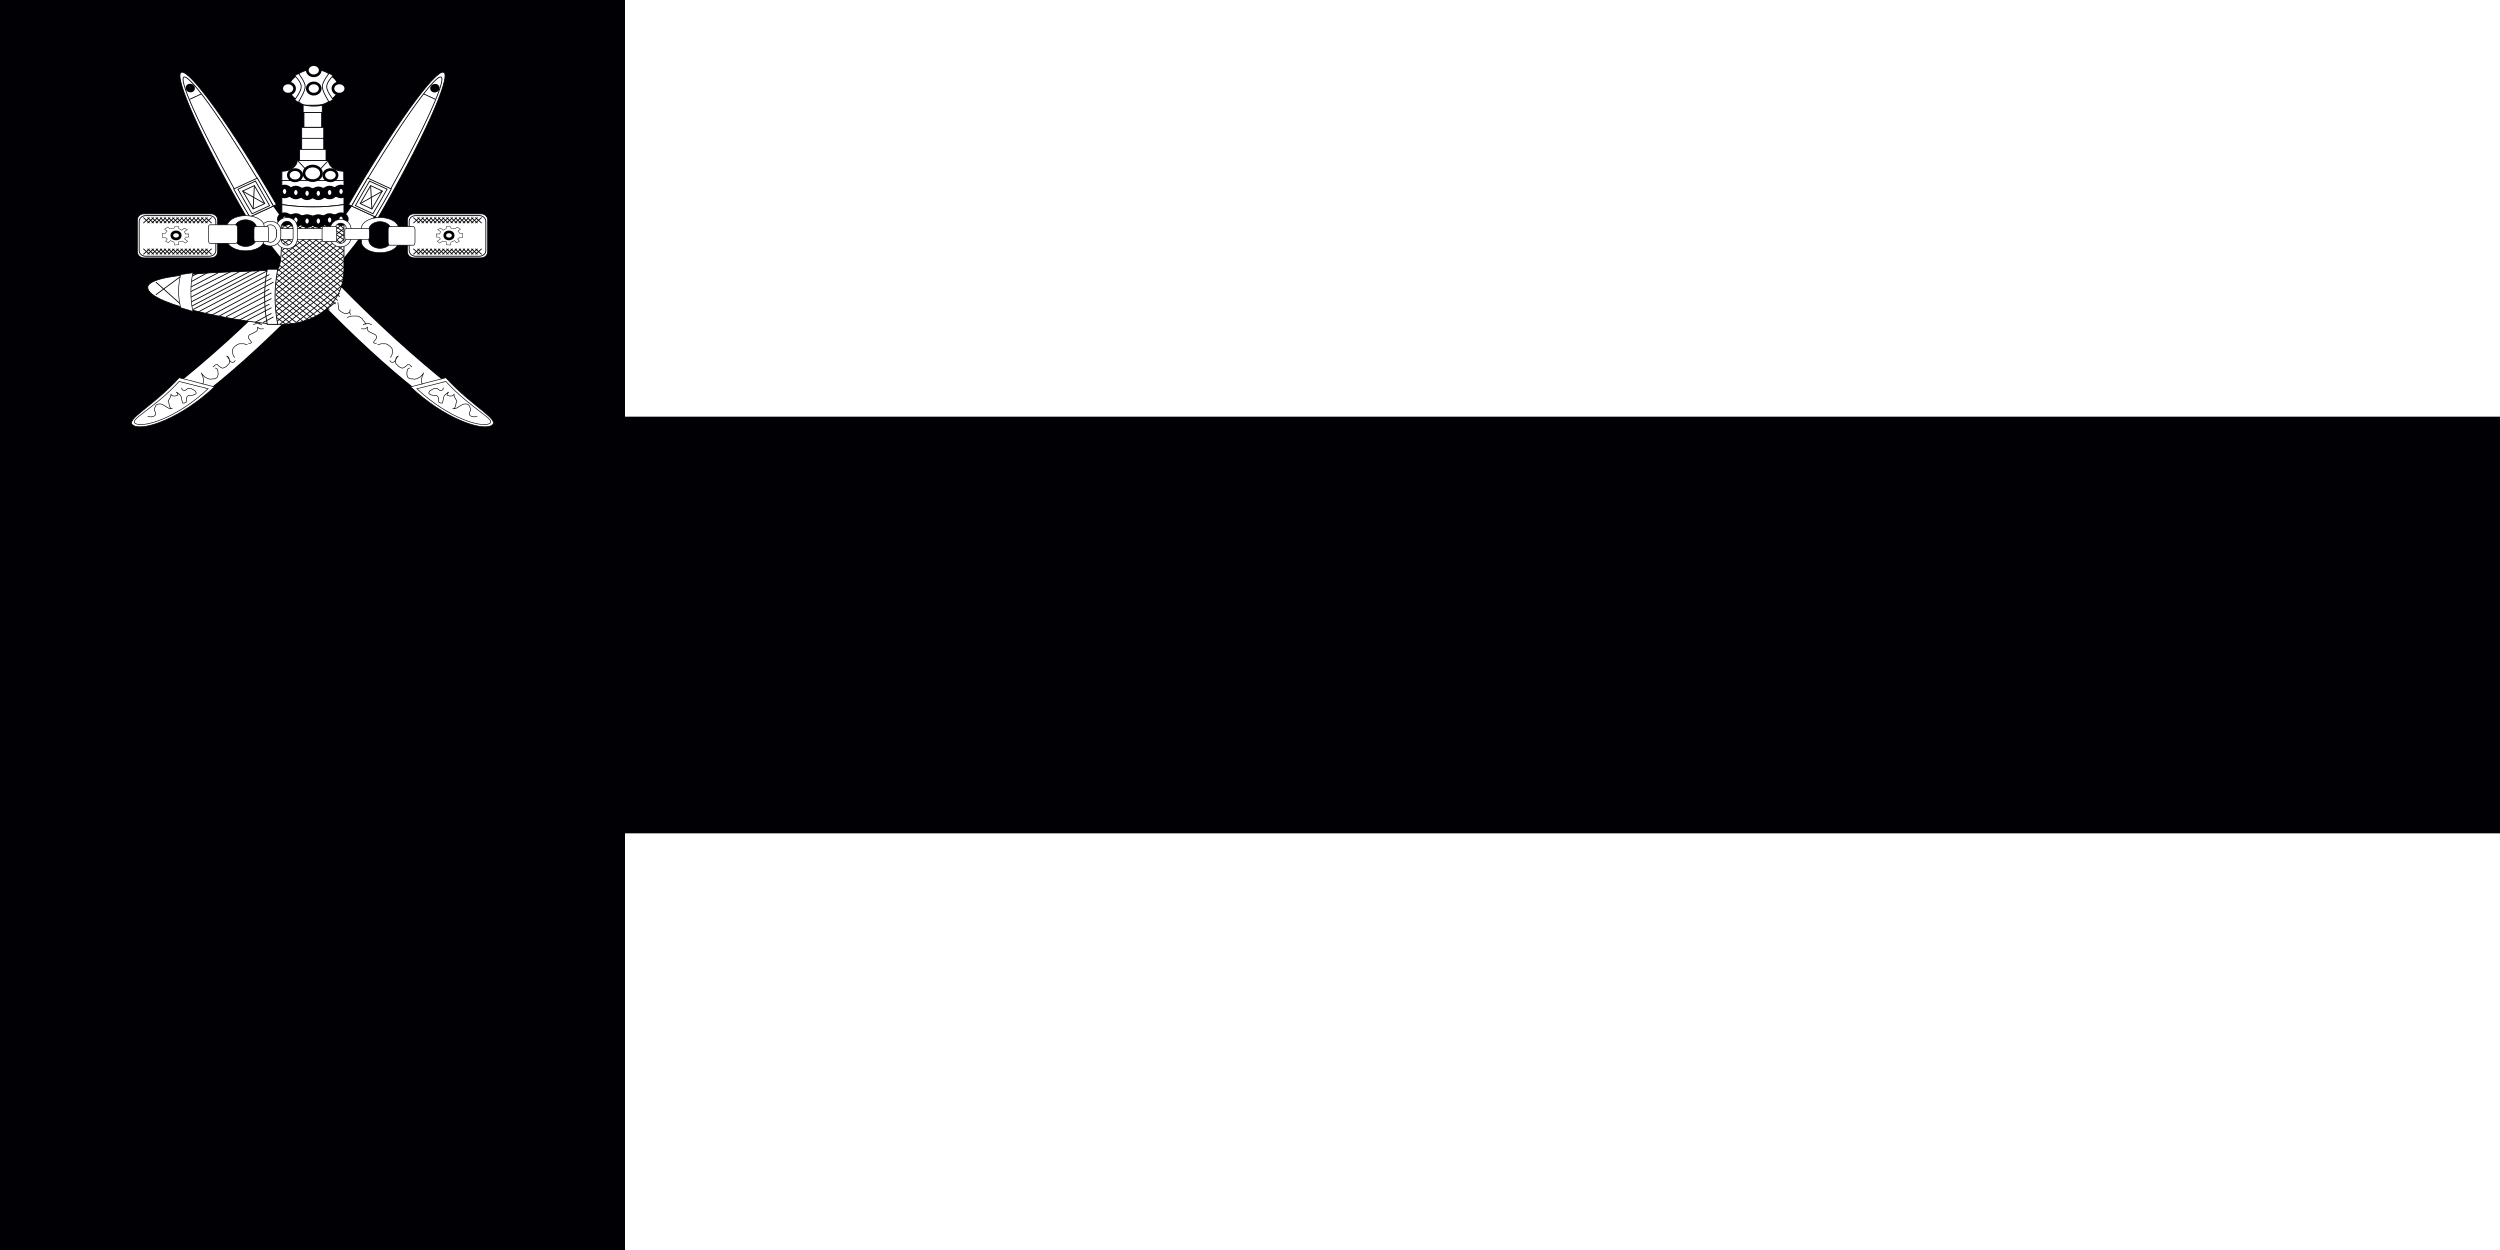 <?xml version="1.0" encoding="UTF-8"?>
<svg id="Calque_1" xmlns="http://www.w3.org/2000/svg" version="1.1" viewBox="0 0 1200 600">
  <!-- Generator: Adobe Illustrator 29.4.0, SVG Export Plug-In . SVG Version: 2.1.0 Build 152)  -->
  <defs>
    <style>
      .st0, .st1, .st2, .st3, .st4, .st5, .st6, .st7, .st8, .st9, .st10, .st11, .st12, .st13, .st14, .st15, .st16, .st17, .st18, .st19, .st20 {
        stroke: #000005;
      }

      .st0, .st2, .st3, .st4, .st5, .st6, .st21, .st7, .st8, .st9, .st10, .st11, .st12, .st13, .st14, .st15, .st16, .st17, .st19, .st20 {
        fill: #fff;
      }

      .st0, .st2, .st4, .st6, .st7, .st8, .st10, .st11, .st12, .st14, .st15, .st17, .st20 {
        fill-rule: evenodd;
      }

      .st0, .st5 {
        stroke-width: .4px;
      }

      .st1 {
        fill: none;
      }

      .st1, .st9, .st17 {
        stroke-width: .3px;
      }

      .st2 {
        stroke-width: .2px;
      }

      .st3 {
        stroke-width: 4.5px;
      }

      .st4 {
        stroke-width: .4px;
      }

      .st6, .st19 {
        stroke-width: .4px;
      }

      .st7 {
        stroke-width: .4px;
      }

      .st8 {
        stroke-width: .6px;
      }

      .st10 {
        stroke-width: .3px;
      }

      .st11 {
        stroke-width: .4px;
      }

      .st12 {
        stroke-width: .4px;
      }

      .st13 {
        stroke-width: .4px;
      }

      .st14 {
        stroke-width: .4px;
      }

      .st15 {
        stroke-width: .4px;
      }

      .st16, .st18 {
        stroke-width: 1.3px;
      }

      .st22, .st18 {
        fill: #000005;
      }

      .st20 {
        stroke-width: .4px;
      }
    </style>
  </defs>
  <path class="st22" d="M0,0h1200v600H0V0Z"/>
  <path class="st21" d="M300,0h900v200H300V0Z"/>
  <path class="st21" d="M300,400h900v200H300v-200Z"/>
  <g id="a">
    <path class="st20" d="M69.1,102.6h32.2c1.8,0,3.2,1.3,3.2,3v15.2c0,1.7-1.4,3-3.2,3h-32.2c-1.8,0-3.2-1.3-3.2-3v-15.2c0-1.7,1.4-3,3.2-3Z"/>
    <path class="st12" d="M69.9,103.5h30.6c1.7,0,3.1,1.2,3.1,2.8v13.9c0,1.5-1.4,2.8-3.1,2.8h-30.6c-1.7,0-3.1-1.2-3.1-2.8v-13.9c0-1.5,1.4-2.8,3.1-2.8Z"/>
    <path class="st2" d="M83.9,108.8h1.9c0,0,0,.9,0,.9l1.5.8,1.2-1,1.4.8-1.3.8.3,1.2h1.7c0,0,0,1.5,0,1.5h-1.3c0,0-.7.9-.7.9l1.5,1.1-1.2.9-1.3-1-1.9.4v1.4c0,0-1.9.1-1.9.1l-.3-1.4-1.7-.7-.9,1-1.4-.7.8-1.1-1-.7h-1.4v-2c0,0,1.3.1,1.3.1l1-1.2-1.2-.9,1.5-1,1.1.8,1.9-.2.3-.8Z"/>
    <ellipse class="st16" cx="84.5" cy="113" rx="2" ry="1.7"/>
    <path class="st12" d="M71.8,104.4l-3,2.7M73.8,104.4l-3,2.7M75.8,104.4l-3,2.7M77.8,104.4l-3,2.7M79.7,104.4l-3,2.7M81.7,104.4l-3,2.7M83.7,104.4l-3,2.7M85.7,104.4l-3,2.7M87.7,104.4l-3,2.7M89.7,104.4l-3,2.7M91.6,104.4l-3,2.7M93.6,104.4l-3,2.7M85.7,104.4l-3,2.7M95.6,104.4l-3,2.7M97.6,104.4l-3,2.7M99.6,104.4l-3,2.7M101.6,104.4l-3,2.7M98.6,104.4l3,2.7M96.6,104.4l3,2.7M94.6,104.4l3,2.7M92.6,104.4l3,2.7M90.6,104.4l3,2.7M88.7,104.4l3,2.7M86.7,104.4l3,2.7M84.7,104.4l3,2.7M82.7,104.4l3,2.7M80.7,104.4l3,2.7M78.7,104.4l3,2.7M76.8,104.4l3,2.7M84.7,104.4l3,2.7M74.8,104.4l3,2.7M72.8,104.4l3,2.7M70.8,104.4l3,2.7M68.8,104.4l3,2.7M71.8,119.4l-3,2.7M73.8,119.4l-3,2.7M75.8,119.4l-3,2.7M77.8,119.4l-3,2.7M79.7,119.4l-3,2.7M81.7,119.4l-3,2.7M83.7,119.4l-3,2.7M85.7,119.4l-3,2.7M87.7,119.4l-3,2.7M89.7,119.4l-3,2.7M91.6,119.4l-3,2.7M93.6,119.4l-3,2.7M85.7,119.4l-3,2.7M95.6,119.4l-3,2.7M97.6,119.4l-3,2.7M99.6,119.4l-3,2.7M101.6,119.4l-3,2.7M98.6,119.4l3,2.7M96.6,119.4l3,2.7M94.6,119.4l3,2.7M92.6,119.4l3,2.7M90.6,119.4l3,2.7M88.7,119.4l3,2.7M86.7,119.4l3,2.7M84.7,119.4l3,2.7M82.7,119.4l3,2.7M80.7,119.4l3,2.7M78.7,119.4l3,2.7M76.8,119.4l3,2.7M84.7,119.4l3,2.7M74.8,119.4l3,2.7M72.8,119.4l3,2.7M70.8,119.4l3,2.7M68.8,119.4l3,2.7"/>
  </g>
  <g id="a1" data-name="a">
    <path class="st20" d="M230.9,102.6h-32.2c-1.8,0-3.2,1.3-3.2,3v15.2c0,1.7,1.4,3,3.2,3h32.2c1.8,0,3.2-1.3,3.2-3v-15.2c0-1.7-1.4-3-3.2-3Z"/>
    <path class="st12" d="M230.1,103.5h-30.6c-1.7,0-3.1,1.2-3.1,2.8v13.9c0,1.5,1.4,2.8,3.1,2.8h30.6c1.7,0,3.1-1.2,3.1-2.8v-13.9c0-1.5-1.4-2.8-3.1-2.8Z"/>
    <path class="st2" d="M216.1,108.8h-1.9c0,0,0,.9,0,.9l-1.5.8-1.2-1-1.4.8,1.3.8-.3,1.2h-1.7c0,0,0,1.5,0,1.5h1.3c0,0,.7.9.7.9l-1.5,1.1,1.2.9,1.3-1,1.9.4v1.4c0,0,1.9.1,1.9.1l.3-1.4,1.7-.7.9,1,1.4-.7-.8-1.1,1-.7h1.4v-2c0,0-1.3.1-1.3.1l-1-1.2,1.2-.9-1.5-1-1.1.8-1.9-.2-.3-.8Z"/>
    <ellipse class="st16" cx="215.5" cy="113" rx="2" ry="1.7"/>
    <path class="st12" d="M228.2,104.4l3,2.7M226.2,104.4l3,2.7M224.2,104.4l3,2.7M222.2,104.4l3,2.7M220.3,104.4l3,2.7M218.3,104.4l3,2.7M216.3,104.4l3,2.7M214.3,104.4l3,2.7M212.3,104.4l3,2.7M210.3,104.4l3,2.7M208.4,104.4l3,2.7M206.4,104.4l3,2.7M214.3,104.4l3,2.7M204.4,104.4l3,2.7M202.4,104.4l3,2.7M200.4,104.4l3,2.7M198.4,104.4l3,2.7M201.4,104.4l-3,2.7M203.4,104.4l-3,2.7M205.4,104.4l-3,2.7M207.4,104.4l-3,2.7M209.4,104.4l-3,2.7M211.3,104.4l-3,2.7M213.3,104.4l-3,2.7M215.3,104.4l-3,2.7M217.3,104.4l-3,2.7M219.3,104.4l-3,2.7M221.3,104.4l-3,2.7M223.2,104.4l-3,2.7M215.3,104.4l-3,2.7M225.2,104.4l-3,2.7M227.2,104.4l-3,2.7M229.2,104.4l-3,2.7M231.2,104.4l-3,2.7M228.2,119.4l3,2.7M226.2,119.4l3,2.7M224.2,119.4l3,2.7M222.2,119.4l3,2.7M220.3,119.4l3,2.7M218.3,119.4l3,2.7M216.3,119.4l3,2.7M214.3,119.4l3,2.7M212.3,119.4l3,2.7M210.3,119.4l3,2.7M208.4,119.4l3,2.7M206.4,119.4l3,2.7M214.3,119.4l3,2.7M204.4,119.4l3,2.7M202.4,119.4l3,2.7M200.4,119.4l3,2.7M198.4,119.4l3,2.7M201.4,119.4l-3,2.7M203.4,119.4l-3,2.7M205.4,119.4l-3,2.7M207.4,119.4l-3,2.7M209.4,119.4l-3,2.7M211.3,119.4l-3,2.7M213.3,119.4l-3,2.7M215.3,119.4l-3,2.7M217.3,119.4l-3,2.7M219.3,119.4l-3,2.7M221.3,119.4l-3,2.7M223.2,119.4l-3,2.7M215.3,119.4l-3,2.7M225.2,119.4l-3,2.7M227.2,119.4l-3,2.7M229.2,119.4l-3,2.7M231.2,119.4l-3,2.7"/>
  </g>
  <g id="b">
    <path class="st8" d="M126.5,147.1c-48.1,47.1-68.6,53-59,56.8,9.6,3.8,40.6-20.5,72.9-52.8,32.2-32.2,52-61,42.3-64.7-9.6-3.8-5,10.7-56.2,60.7Z"/>
    <path class="st17" d="M86,181.3l16.9,4.4c-15.9,15-33.7,21.2-38.7,18.6-5-2.6,8.9-8.8,21.8-23h0Z"/>
    <path class="st17" d="M86,183.1l13.9,3.5c-15.5,14.4-30.7,18.6-34.7,16.8-4-1.8,8.3-6.7,20.8-20.3Z"/>
    <path class="st1" d="M137.8,145.1c0,.2-.1,1.2-.2,1.6,0,.6,0,1-.1,1.4-.2.4-.1.7-.6.9-.3.5-.5.6-1,.8-.3.2-.8.5-1.2.6-.5.2-.9.2-1.5.1-.4-.3-.8-.5-1.1-.8,0-.4-.2-.9-.2-1.2.1.4.2.9.2,1.4,0,.6-.2.8-.5,1.2M133.2,152.4s0,0-.1-.1c.3.3.2.1-.5-.2-.5-.2-1-.3-1.6-.4h-1.7c-.7,0-1.1,0-1.6.2-.3.3-.9.5-1.2.8-.4.2-.5.5-.7.9-.3.3-.6.8-.9,1-.1.5-.4.5-.6.9.6,0,1.1.1,1.3.4.5.2-.4-.2-.6-.4-.4-.1-.5-.2-1.1-.2-.6-.2-.9.1-1.5.2-.3.2-.4.2-.9.2M126.6,157.8c-.2,0-1.4.2-1.8,0-.5-.1-.8-.4-1.1-.8-.2-.3,0,.5,0,.9,0,.6-.3.6-.6,1.1-.4.2-.7.5-1.1.6-.3.2-.7.4-1.1.6-.4.1-.8.3-1.1.5-.4.3-.4.6-.6,1,0,.5.1.8.5,1.1.1.4.5.7.7,1,.3.5.6.7-.1.9-.4.2-.7,0-1.1,0M118.8,165.5c-.3,0-1.4-.4-1.8-.5h-1.7c-.7,0-.8.2-1.4.4-.4.3-.6.6-1.1.8-.3.3-.8.8-1,1.2-.2.4-.2.9-.2,1.4,0,.6.2.7.2,1.3.1.5.4.9.7,1.3,0,.1,0,.2.2.2M112.9,173c0,0-.2.3-.3.5-.4.4-.4.4-1.1.4-.5,0-.5-.2-.9-.4-.2-.3-.4-.5-.6-.9-.1-.2-.3-.6-.4-.8-.2-.3-.4-.4-.5-.7-.2,0-.2-.1-.4-.2.5,0,.5.2.9.5.2.2.3.5.4.8,0,.4.2.7.2,1.1s0,.8-.2,1.2c-.2.2-.4.4-.6.6-.2.2-.5.4-.6.7-.3.2-.5.3-.8.5-.3.1-.6.3-1,.4-.5,0-.7-.2-1.1-.4-.3-.2-.6-.4-.9-.6-.2-.2-.5-.5-.6-.7-.5-.1-.8,0-1.1.2-.2.2-.4.4-.6.6-.2,0-.4.3-.5.4M103.3,176.6c.1,0,.6.4.9.5.1.4.4.7.4,1.2.1.5.1,1,.1,1.5-.1.6-.3.9-.5,1.4-.3.2-.5.4-1,.6-.4,0-.9.1-1.4.1-.3.1-1,.2-1.3,0-.5,0-.8-.3-1.2-.4-.4-.2-.6-.4-1.1-.6-.2-.3-.5-.6-.9-1-.3-.4-.5-.6-.7-1,.2.5.4.9.5,1.3.2.4.4.6.4,1.2.2.4.1,1,.1,1.5,0,.4,0,1-.2,1.3v.3M87.2,186.2v.2c0-.4,0-.2.2.6.3.4,1.1.5,1.7.3.6-.4.5-.7,1.6-.9,1,0,1.4.3,1.9.6.7.3,1,.4,1.4,1.1.2.5.3.9-.3,1.1-.5.4-1.2.5-1.9.6-.8,0-1.4,0-1.7.3-.6.5-.5.8-.5,1.7-.2.3-.2,1.1-.3,1.4-.5.2-.8.3-1.6.3-.2-.5-.4-1.4-.5-1.9-.1-.6-.2-1.3-.5-1.7-.3-.4-.8-.8-1.2-1.1-.2-.3-.6-.5-1-.6.7.3.8.6.9,1.4-.6.3-.8.5-1.7.5-1,0-1.2-.3-1.6-.8,0,.8-.3,1-.5,1.7-.4.5-.5.9-.9,1.6.2.8.5.8.5,1.7.2.6.2,1.2.7,1.6.2.2.4.3.9.3-1,0-1.6-.1-2.3-.5-.5-.3-.9-.6-1.4-.9-.6-.4-1.4-.8-2.1-.9-.8,0-1.4,0-1.7.3-.5.3-.8.9-1,1.6-.2.8-.2,1.4.2,1.9.3.6.4.8,0,1.6-.4.5-1,.6-1.9.8-.6,0-1.2-.1-1.7-.3"/>
    <path class="st0" d="M181.4,104.7c21.4-36.9,35.5-68.2,31.6-70-3.9-1.8-24.4,26.7-45.7,63.5l14.1,6.5Z"/>
    <path class="st11" d="M180,104c20.6-35.6,34.8-65.6,31.7-67-3.1-1.4-22.4,26.3-42.9,61.8"/>
    <path class="st7" d="M176.5,85.5c-2.5,4.2-5.2,8.9-7.7,13.4l11.3,5.2c2.6-4.4,5.4-9.1,7.7-13.4l-11.3-5.2Z"/>
    <path class="st7" d="M177.4,86.9c-2.5,4.2-4.2,7.3-6.8,11.8l8.4,3.9c2.6-4.4,4.5-7.6,6.8-11.8l-8.5-3.9Z"/>
    <path class="st5" d="M183.5,91.7l-5.6-2.6-5,8.6,5.6,2.6,5-8.6Z"/>
    <path class="st7" d="M183.6,91.7l-10.6,6M178.5,100.3l-.6-11.2M209,47.7l-5.6-2.6"/>
    <ellipse class="st18" cx="208.7" cy="42.3" rx="1.6" ry="1.4" transform="translate(-4.1 48.8) rotate(-13.2)"/>
  </g>
  <g id="b1" data-name="b">
    <path class="st8" d="M173.5,147.1c48.1,47.1,68.6,53,59,56.8-9.6,3.8-40.6-20.5-72.9-52.8-32.2-32.2-52-61-42.3-64.7,9.6-3.8,5,10.7,56.2,60.7Z"/>
    <path class="st17" d="M214,181.3l-16.9,4.4c15.9,15,33.7,21.2,38.7,18.6,5-2.6-8.9-8.8-21.8-23h0Z"/>
    <path class="st17" d="M214,183.1l-13.9,3.5c15.5,14.4,30.7,18.6,34.7,16.8,4-1.8-8.3-6.7-20.8-20.3Z"/>
    <path class="st1" d="M162.2,145.1c0,.2.1,1.2.2,1.6,0,.6,0,1,.1,1.4.2.4.1.7.6.9.3.5.5.6,1,.8.3.2.8.5,1.2.6.5.2.9.2,1.5.1.4-.3.8-.5,1.1-.8,0-.4.2-.9.2-1.2-.1.4-.2.9-.2,1.4,0,.6.2.8.5,1.2M166.8,152.4s0,0,.1-.1c-.3.3-.2.1.5-.2.5-.2,1-.3,1.6-.4h1.7c.7,0,1.1,0,1.6.2.3.3.9.5,1.2.8.4.2.5.5.7.9.3.3.6.8.9,1,.1.5.4.5.6.9-.6,0-1.1.1-1.3.4-.5.2.4-.2.6-.4.4-.1.5-.2,1.1-.2.6-.2.9.1,1.5.2.3.2.4.2.9.2M173.4,157.8c.2,0,1.4.2,1.8,0,.5-.1.8-.4,1.1-.8.2-.3,0,.5,0,.9,0,.6.3.6.6,1.1.4.2.7.5,1.1.6.3.2.7.4,1.1.6.4.1.8.3,1.1.5.4.3.4.6.6,1,0,.5-.1.8-.5,1.1-.1.4-.5.7-.7,1-.3.5-.6.7.1.9.4.2.7,0,1.1,0M181.2,165.5c.3,0,1.4-.4,1.8-.5h1.7c.7,0,.8.2,1.4.4.4.3.6.6,1.1.8.3.3.8.8,1,1.2.2.4.2.9.2,1.4,0,.6-.2.7-.2,1.3-.1.5-.4.9-.7,1.3,0,.1,0,.2-.2.2M187.1,173c0,0,.2.3.3.5.4.4.4.4,1.1.4.5,0,.5-.2.9-.4.2-.3.4-.5.6-.9.1-.2.3-.6.4-.8.2-.3.4-.4.5-.7.2,0,.2-.1.4-.2-.5,0-.5.2-.9.5-.2.2-.3.5-.4.8,0,.4-.2.7-.2,1.1s0,.8.2,1.2c.2.2.4.4.6.6.2.2.5.4.6.7.3.2.5.3.8.5.3.1.6.3,1,.4.5,0,.7-.2,1.1-.4.3-.2.6-.4.9-.6.2-.2.5-.5.6-.7.5-.1.8,0,1.1.2.2.2.4.4.6.6.2,0,.4.3.5.4M196.7,176.6c-.1,0-.6.4-.9.5-.1.4-.4.7-.4,1.2-.1.5-.1,1-.1,1.5.1.6.3.9.5,1.4.3.2.5.4,1,.6.4,0,.9.1,1.4.1.3.1,1,.2,1.3,0,.5,0,.8-.3,1.2-.4.4-.2.6-.4,1.1-.6.2-.3.5-.6.9-1,.3-.4.5-.6.7-1-.2.5-.4.9-.5,1.3-.2.4-.4.6-.4,1.2-.2.4-.1,1-.1,1.5,0,.4,0,1,.2,1.3v.3M212.8,186.2v.2c0-.4,0-.2-.2.6-.3.4-1.1.5-1.7.3-.6-.4-.5-.7-1.6-.9-1,0-1.4.3-1.9.6-.7.3-1,.4-1.4,1.1-.2.5-.3.9.3,1.1.5.4,1.2.5,1.9.6.8,0,1.4,0,1.7.3.6.5.5.8.5,1.7.2.3.2,1.1.3,1.4.5.2.8.3,1.6.3.2-.5.4-1.4.5-1.9.1-.6.2-1.3.5-1.7.3-.4.8-.8,1.2-1.1.2-.3.6-.5,1-.6-.7.3-.8.6-.9,1.4.6.3.8.5,1.7.5,1,0,1.2-.3,1.6-.8,0,.8.3,1,.5,1.7.4.5.5.9.9,1.6-.2.8-.5.8-.5,1.7-.2.6-.2,1.2-.7,1.6-.2.2-.4.3-.9.3,1,0,1.6-.1,2.3-.5.5-.3.9-.6,1.4-.9.6-.4,1.4-.8,2.1-.9.8,0,1.4,0,1.7.3.5.3.8.9,1,1.6.2.8.2,1.4-.2,1.9-.3.6-.4.8,0,1.6.4.5,1,.6,1.9.8.6,0,1.2-.1,1.7-.3"/>
    <path class="st0" d="M118.6,104.7c-21.4-36.9-35.5-68.2-31.6-70,3.9-1.8,24.4,26.7,45.7,63.5l-14.1,6.5Z"/>
    <path class="st11" d="M120,104c-20.6-35.6-34.8-65.6-31.7-67,3.1-1.4,22.4,26.3,42.9,61.8"/>
    <path class="st7" d="M123.5,85.5c2.5,4.2,5.2,8.9,7.7,13.4l-11.3,5.2c-2.6-4.4-5.4-9.1-7.7-13.4l11.3-5.2Z"/>
    <path class="st7" d="M122.6,86.9c2.5,4.2,4.2,7.3,6.8,11.8l-8.4,3.9c-2.6-4.4-4.5-7.6-6.8-11.8l8.5-3.9Z"/>
    <path class="st5" d="M116.5,91.7l5.6-2.6,5,8.6-5.6,2.6-5-8.6Z"/>
    <path class="st7" d="M116.4,91.7l10.6,6M121.5,100.3l.6-11.2M91,47.7l5.6-2.6"/>
    <ellipse class="st18" cx="91.3" cy="42.3" rx="1.4" ry="1.6" transform="translate(29.3 121.5) rotate(-76.8)"/>
  </g>
  <path class="st14" d="M135.3,85c0,30.9.2,42.6-2.1,44.2-2.2,1.7-62.3,0-62.3,8.8s49.6,17.7,64.4,17.7,29.8-8.8,29.8-26.5v-44.2h-29.7Z"/>
  <path class="st12" d="M135.3,93.8v4.4c9.9,1.5,19.9,1.5,29.8,0v-4.4c-9.9,1.5-19.9,1.5-29.8,0ZM135.3,85v4.4c9.9,1.5,19.9,1.5,29.8,0v-4.4c-9.9,1.5-19.9,1.5-29.8,0Z"/>
  <path class="st12" d="M135.3,89.4v4.4c9.9,1.5,19.9,1.5,29.8,0v-4.4c-9.9,1.5-19.9,1.5-29.8,0ZM135.3,98.2v4.4c9.9,1.5,19.8,1.5,29.8,0v-4.4c-9.9,1.5-19.9,1.5-29.8,0Z"/>
  <ellipse class="st3" cx="136.6" cy="91.9" rx="1.4" ry="1"/>
  <ellipse class="st3" cx="142" cy="92.4" rx="1.4" ry="1"/>
  <ellipse class="st3" cx="147.4" cy="92.8" rx="1.4" ry="1"/>
  <ellipse class="st3" cx="152.8" cy="92.8" rx="1.4" ry="1"/>
  <ellipse class="st3" cx="158.2" cy="92.4" rx="1.4" ry="1"/>
  <ellipse class="st3" cx="163.7" cy="91.9" rx="1.4" ry="1"/>
  <path class="st12" d="M135.3,107.1l29.8,23.9M138.2,107.1l26.8,21.2M142.2,107.9l22.8,17.7M145.2,107.9l19.8,15M148.1,107.9l16.9,12.4M151.1,107.9l13.9,9.7M154.1,107.9l10.9,7.1M157.1,107.9l7.9,5.3M160,107.9l5,3.5M163,107.9l2,1.8M135.3,109.7l29.8,23.9M165,107.1l-32.7,26.5M162,107.1l-28.8,23M158.1,107.9l-22.8,17.7M155.1,107.9l-19.8,15M152.1,107.9l-16.9,12.4M149.1,107.9l-13.9,9.7M146.2,107.9l-10.9,7.1M143.2,107.9l-7.9,5.3M140.2,107.9l-5,3.5M137.2,107.9l-2,1.8M165,109.7l-32.7,26.5M165,112.4l-32.7,26.5M165,115l-32.7,26.5M165,117.7l-32.7,26.5M165,120.3l-32.7,26.5M165,123l-32.7,26.5M165,125.6l-32.7,26.5M165,128.3l-32.7,26.5M165,130.9l-30.7,24.8M165,133.6l-27.8,22.1M164,137.1l-21.8,17.7M163,140.7l-17.8,14.1M161,145.1l-8.9,7.1M135.3,112.4l28.8,23M135.3,115l28.8,23M135.3,117.7l27.8,22.1M135.3,120.3l27.8,22.1M135.3,123l26.8,21.2M134.3,124.7l26.8,21.2M134.3,127.4l24.8,19.5M133.3,129.2l24.8,19.4M132.3,130.9l23.8,18.6M132.3,133.6l22.8,17.7M132.3,136.2l19.8,15.9M135.3,102.6v4.4c9.9,1.5,19.8,1.5,29.8,0v-4.4c-9.9,1.5-19.8,1.5-29.8,0ZM132.3,138.9l17.8,14.1M132.3,141.5l15.9,12.4M132.3,144.2l13.9,10.6M132.3,146.8l9.9,8M132.3,149.5l7.9,6.2M132.3,152.1l4.9,3.5"/>
  <ellipse class="st3" cx="136.6" cy="105.2" rx="1.4" ry="1"/>
  <ellipse class="st3" cx="142" cy="105.6" rx="1.4" ry="1"/>
  <ellipse class="st3" cx="147.4" cy="106.1" rx="1.4" ry="1"/>
  <ellipse class="st3" cx="152.8" cy="106.1" rx="1.4" ry="1"/>
  <ellipse class="st3" cx="158.2" cy="105.6" rx="1.4" ry="1"/>
  <ellipse class="st3" cx="163.7" cy="105.2" rx="1.4" ry="1"/>
  <path class="st12" d="M92.6,148.6l35.7-18.6M90.6,147.7l33.7-17.7M89.7,146l30.7-15.9M88.7,144.2l26.8-14.1M86.7,142.4l24.8-12.4M87.7,139.8l16.9-8.8M86.7,138l12.9-7.1M86.7,135.3l8.9-4.4M95.6,149.5l33.7-17.7M98.6,150.4l31.7-16.8M101.6,151.3l29.7-15.9M104.5,152.1l24.8-13.3M108.5,152.1l21.8-11.5M111.5,153l18.8-9.7M114.4,153.9l14.9-7.9M118.4,153.9l11.9-6.2M122.4,154.8l7.9-4.4M126.3,154.8l5-2.7M133.3,129.2h-5c-1.7,8.8-1.7,17.8,0,26.5h5c-1.7-8.8-1.7-17.8,0-26.5ZM74.8,141.5l11.9-8.8M74.8,135.4l11.9,10.6"/>
  <path class="st10" d="M92.6,130.9l-5.9.9c-1.3,5.6-1.3,10.3,0,15.9l5.9,1.8c-1.3-5.6-1.3-13,0-18.6h0Z"/>
  <path class="st15" d="M165,86.7v-4.5c-4.4,0-7.4-2.6-7.4-5.3h-14.9c0,2.7-3,5.3-7.4,5.3v4.4h29.7Z"/>
  <path class="st19" d="M143.8,71.7h12.7v5.3h-12.7v-5.3ZM144.8,66.4h10.6v5.3h-10.6v-5.3ZM144.8,61.1h10.6v5.3h-10.6v-5.3Z"/>
  <path class="st19" d="M145.9,54h8.5v7.1h-8.5v-7.1Z"/>
  <path class="st13" d="M145.5,47.8h9.2v6.2h-9.2v-6.2Z"/>
  <ellipse class="st16" cx="150.6" cy="42.1" rx="12.3" ry="8.4"/>
  <path class="st4" d="M156.8,41.6c0,2.3,3.1,6.2,3.1,6.2-2.2,1.5-5.8,2.7-9.2,2.7s-7.6-.6-9.2-2.7c0,0,3.1-3.9,3.1-6.2s-3.1-5.3-3.1-5.3c2.2-1.5,5.8-2.7,9.2-2.7s7,1.1,9.2,2.7c0,0-3.1,3-3.1,5.3Z"/>
  <path class="st4" d="M154.7,41.6c0,2.3,3.1,7.1,3.1,7.1-2.2,1.5-3.8,1.8-7.2,1.8s-5.6.3-7.2-1.8c0,0,3.1-4.8,3.1-7.1s-3.1-6.2-3.1-6.2c2.2-1.5,3.8-1.8,7.2-1.8s4.9.2,7.2,1.8c0,0-3.1,3.9-3.1,6.2Z"/>
  <ellipse class="st16" cx="138.3" cy="42.5" rx="3.1" ry="2.7"/>
  <ellipse class="st16" cx="162.9" cy="42.5" rx="3.1" ry="2.7"/>
  <ellipse class="st16" cx="150.6" cy="42.5" rx="3.1" ry="2.7"/>
  <ellipse class="st16" cx="150.6" cy="33.7" rx="3.1" ry="2.7"/>
  <ellipse class="st16" cx="141.6" cy="84.1" rx="3.2" ry="2.7"/>
  <ellipse class="st16" cx="158.6" cy="84.1" rx="3.2" ry="2.7"/>
  <path class="st6" d="M142.7,77h14.9l-7.4,8-7.4-8Z"/>
  <ellipse class="st16" cx="150.1" cy="83.2" rx="4.2" ry="3.5"/>
  <path class="st9" d="M135,109.7h20.3c.7,0,1.2.4,1.2.9v3.4c0,.5-.6.9-1.2.9h-20.3c-.7,0-1.2-.4-1.2-.9v-3.4c0-.5.6-.9,1.2-.9Z"/>
  <path class="st17" d="M163.5,105.3c-2.8,0-5,2.1-5,4.6v4c0,2.6,2.2,4.6,5,4.6s5-2.1,5-4.6v-4c0-2.6-2.2-4.6-5-4.6ZM163.5,107.1c-1.6,0-3,1.7-3,3.7v2.3c0,2.1,1.3,3.7,3,3.7s3-1.6,3-3.7v-2.3c0-2.1-1.3-3.7-3-3.7ZM137.7,106.2c-1.6,0-3,1.6-3,3.7v4.1c0,2.1,1.3,3.7,3,3.7s3-1.7,3-3.7v-4.1c0-2.1-1.3-3.7-3-3.7ZM137.7,104.4c-2.8,0-5,2.1-5,4.6v5.8c0,2.6,2.2,4.6,5,4.6s5-2.1,5-4.6v-5.8c0-2.6-2.2-4.6-5-4.6Z"/>
  <path class="st17" d="M129.8,107.9c-1.6,0-3,1.7-3,3.7v1c0,2.1,1.3,3.7,3,3.7s3-1.7,3-3.7v-1c0-2.1-1.3-3.7-3-3.7ZM129.8,106.2c-2.8,0-5,2.1-5,4.6v2.7c0,2.6,2.2,4.6,5,4.6s5-2.1,5-4.6v-2.7c0-2.6-2.2-4.6-5-4.6Z"/>
  <path class="st17" d="M117.9,105.5c-3,0-5.3,1.8-5.3,4.1v4.6c0,2.3,2.4,4.1,5.3,4.1s5.3-1.8,5.3-4.1v-4.6c0-2.3-2.4-4.1-5.3-4.1ZM117.9,103.5c-4.9,0-8.9,2.3-8.9,5.2v6.5c0,2.9,4,5.2,8.9,5.2s8.9-2.3,8.9-5.2v-6.5c0-2.9-4-5.2-8.9-5.2ZM182.4,106.4c-3,0-5.4,1.8-5.4,4.1v4.6c0,2.3,2.4,4.1,5.4,4.1s5.4-1.8,5.4-4.1v-4.6c0-2.3-2.4-4.1-5.4-4.1ZM182.4,104.4c-4.9,0-8.9,2.3-8.9,5.2v6.5c0,2.9,4,5.2,8.9,5.2s8.9-2.3,8.9-5.2v-6.5c0-2.9-4-5.2-8.9-5.2h0Z"/>
  <path class="st9" d="M166.1,109.7h10.6c.4,0,.6.4.6.9v3.4c0,.5-.3.9-.6.9h-10.6c-.4,0-.6-.4-.6-.9v-3.4c0-.5.3-.9.6-.9Z"/>
  <path class="st9" d="M155,108.8h6.2c.2,0,.4.6.4,1.3v4.6c0,.7-.2,1.3-.4,1.3h-6.2c-.2,0-.4-.6-.4-1.3v-4.6c0-.7.2-1.3.4-1.3Z"/>
  <path class="st9" d="M122.3,108.8h6.2c.2,0,.4.6.4,1.3v4.6c0,.7-.2,1.3-.4,1.3h-6.2c-.2,0-.4-.6-.4-1.3v-4.6c0-.7.2-1.3.4-1.3Z"/>
  <path class="st9" d="M100.8,107.9h12.4c.4,0,.8.7.8,1.6v5.7c0,.9-.3,1.6-.8,1.6h-12.4c-.4,0-.8-.7-.8-1.6v-5.7c0-.9.3-1.6.8-1.6Z"/>
  <path class="st9" d="M187,108.8h11.5c.4,0,.7.7.7,1.6v5.7c0,.9-.3,1.6-.7,1.6h-11.5c-.4,0-.7-.7-.7-1.6v-5.7c0-.9.3-1.6.7-1.6Z"/>
</svg>